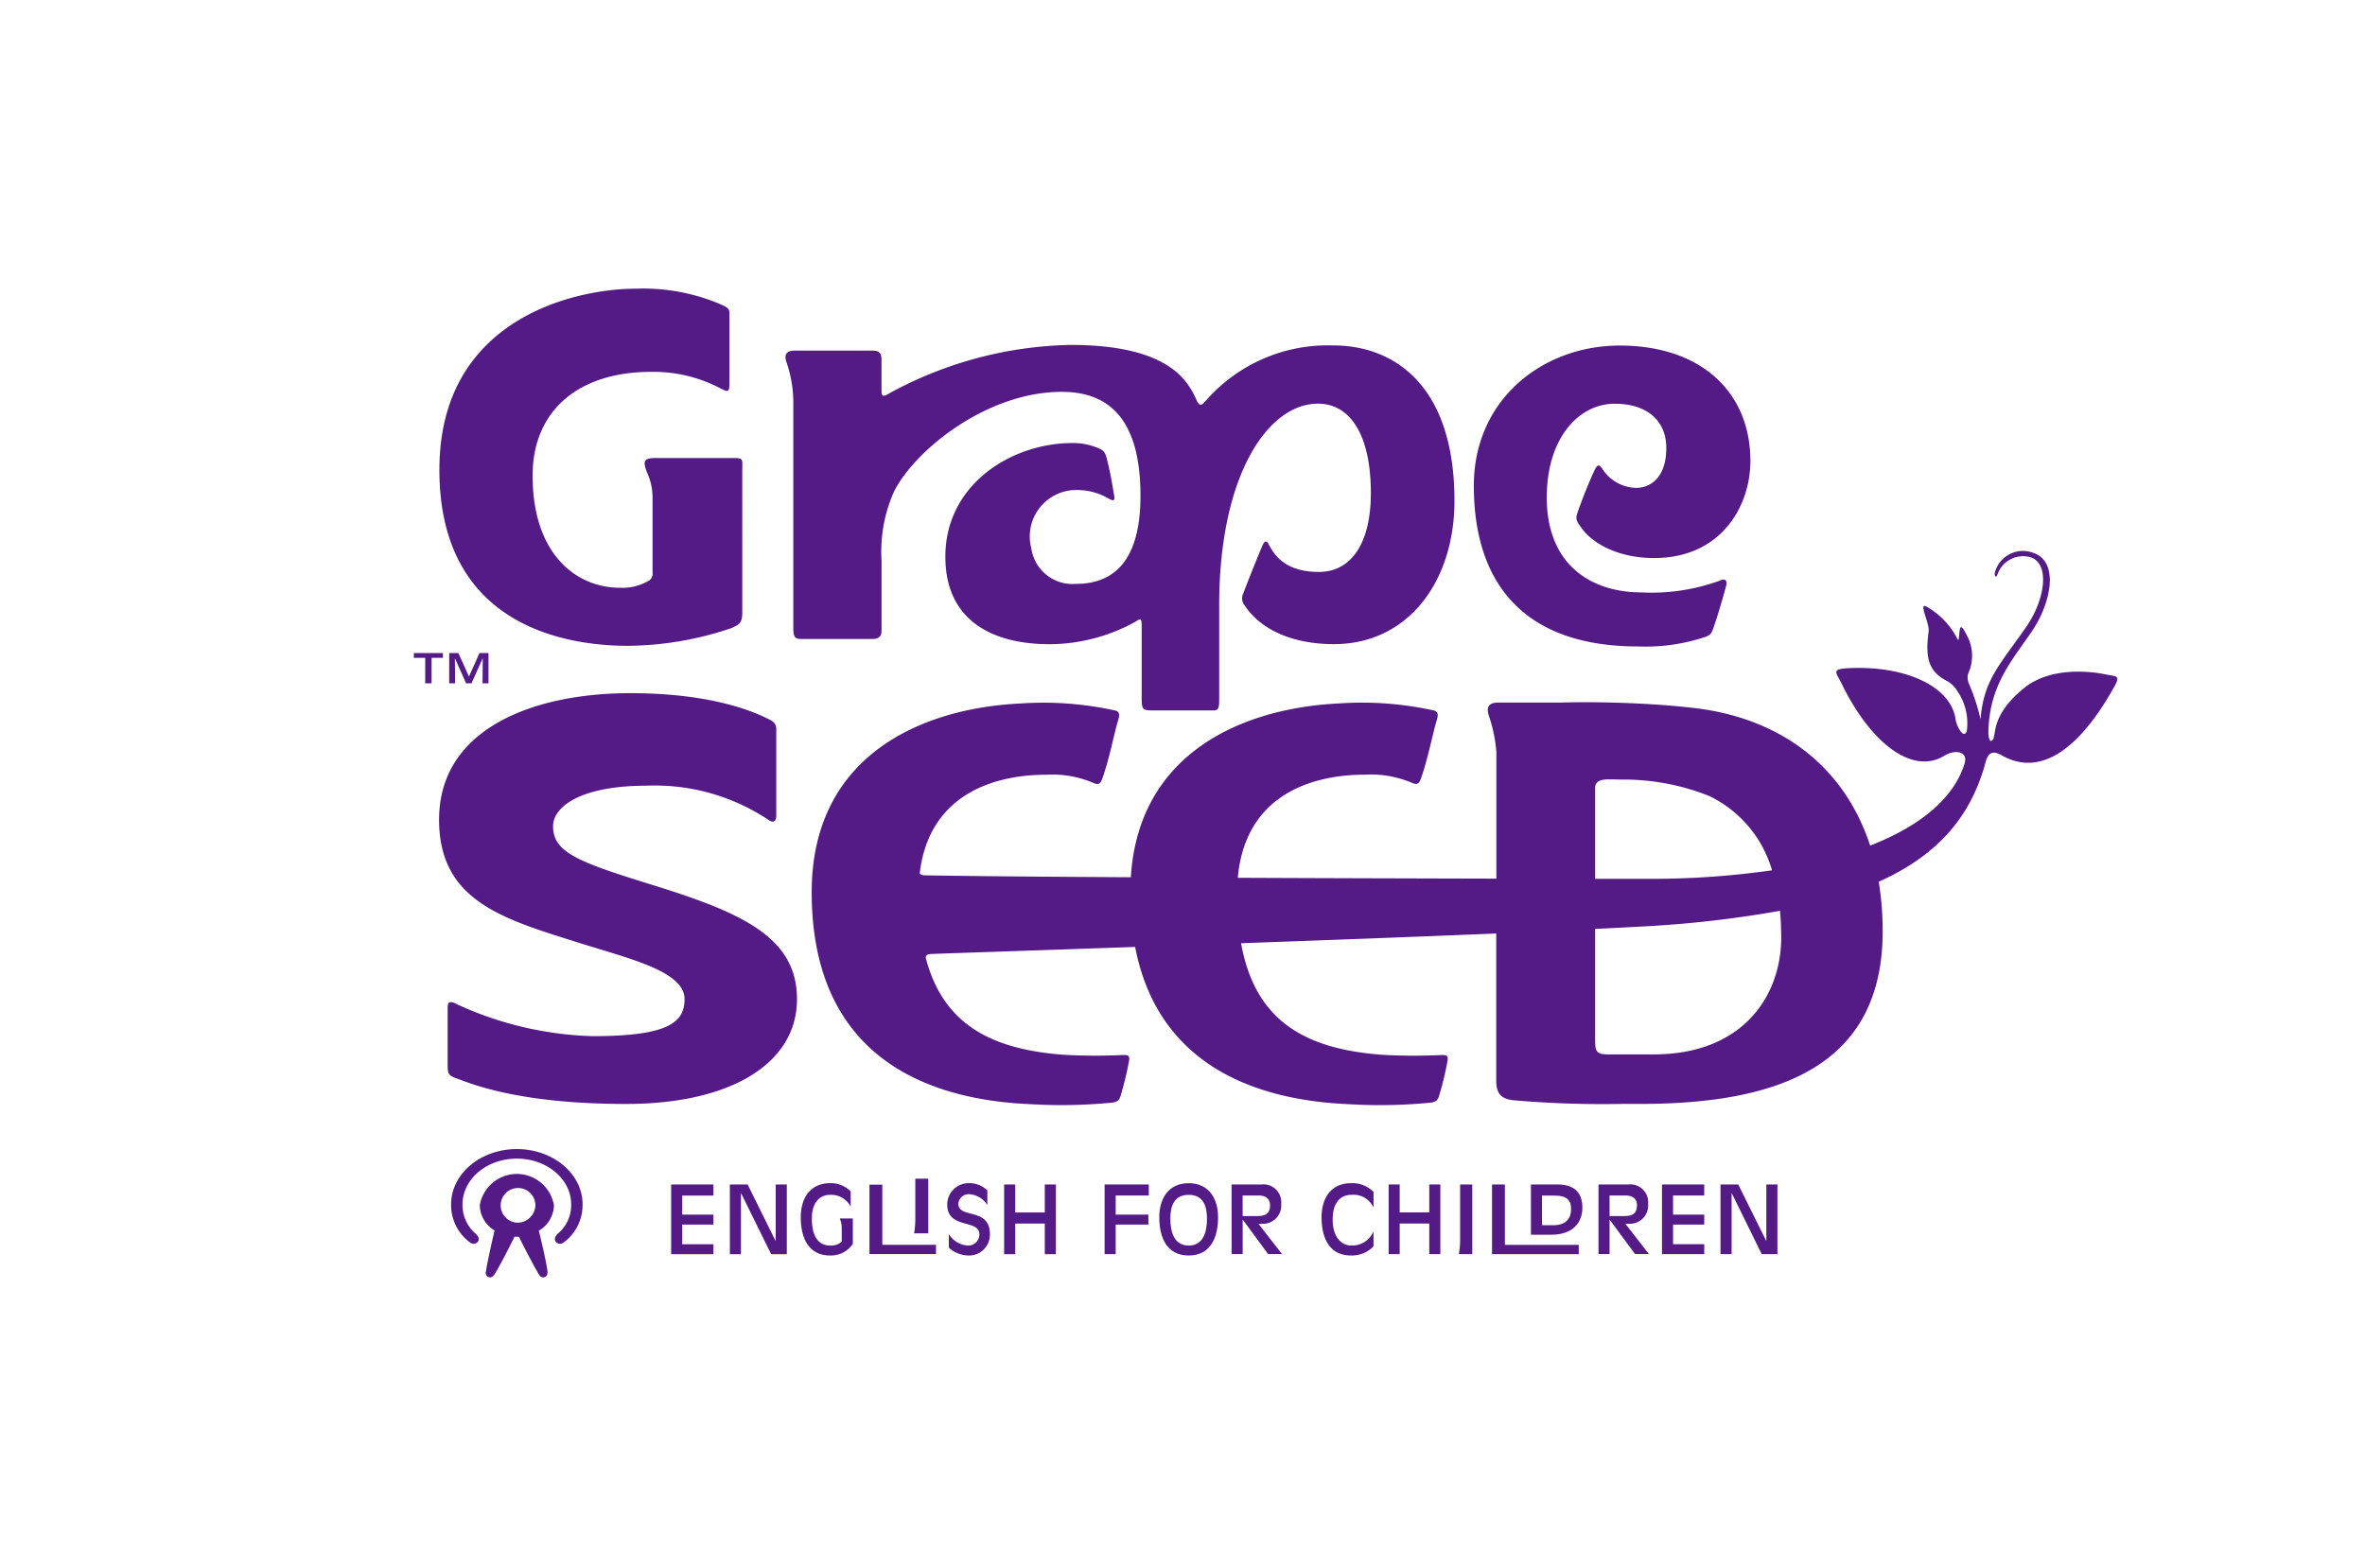 <svg xmlns="http://www.w3.org/2000/svg" width="184" height="122" viewBox="0 0 184 122">
  <g id="グループ_21" data-name="グループ 21" transform="translate(-8876.121 -1537.389)">
    <g id="グループ_20" data-name="グループ 20" transform="translate(8908.319 1559.859)">
      <g id="グループ_9" data-name="グループ 9" transform="translate(1.986)">
        <path id="パス_34" data-name="パス 34" d="M332.741,471.245" transform="translate(-284.436 -449.19)" fill="#541b86"/>
        <g id="グループ_8" data-name="グループ 8" transform="translate(0)">
          <path id="パス_35" data-name="パス 35" d="M288.907,454.083h-5.793c-.933,0-.99.25-.673,1.1a4.7,4.7,0,0,1,.441,2.032v5.772a.65.65,0,0,1-.4.7,3.983,3.983,0,0,1-2.14.492c-3.393,0-6.792-2.6-6.792-8.723,0-5.06,3.566-8.077,9.212-8.077a11.135,11.135,0,0,1,5.415,1.292c.587.3.687.307.687-.438v-5.421c0-.362-.169-.454-.687-.691a15.375,15.375,0,0,0-6.626-1.215c-4.486,0-15.254,2.19-15.254,14.092s9.438,13.7,14.668,13.7a25.541,25.541,0,0,0,8.066-1.383c.568-.278.831-.35.831-1.2V455.075C289.861,454.083,290.02,454.083,288.907,454.083Z" transform="translate(-266.296 -440.908)" fill="#541b86"/>
          <path id="パス_36" data-name="パス 36" d="M345.955,446.963a12.592,12.592,0,0,0-9.889,4.271c-.018.018-.035.031-.055.055-.212.255-.433.5-.659,0-.648-1.433-2.02-4.366-9.824-4.366a30.505,30.505,0,0,0-13.921,3.661c-.627.359-.8.479-.8-.143v-2.384c0-.755-.461-.692-1.053-.692h-5.705c-.768,0-.8.441-.621.943a9.735,9.735,0,0,1,.518,3.022v17.642c0,.709.153.834.6.834h5.564c.562,0,.7-.282.7-.66v-5.425a11.479,11.479,0,0,1,.98-5.409c1.625-3.2,7.193-7.737,13.045-7.737,4.119,0,6.119,2.688,6.119,8.1,0,4.869-1.927,6.844-5.026,6.844a3.236,3.236,0,0,1-3.467-2.769,3.615,3.615,0,0,1,3.492-4.536,4.853,4.853,0,0,1,2.544.678c.355.193.475.149.421-.176-.1-.592-.27-1.711-.558-2.845-.142-.555-.206-.7-.651-.9a5.059,5.059,0,0,0-2.023-.414c-4.816,0-9.912,3.247-9.912,8.846,0,4.941,3.616,6.812,8.125,6.812a13.885,13.885,0,0,0,6.65-1.743c.411-.26.5-.335.5.358v5.615c0,.839.079.923.867.923h4.335c.709,0,.828.085.828-.882v-7.292c0-10.152,3.8-15.7,7.679-15.7,2.521,0,4.12,2.435,4.12,6.957,0,4.084-1.647,6.139-4.038,6.139-2.5,0-3.413-1.174-3.914-2.162-.145-.288-.315-.285-.491.125-.334.78-1.184,2.9-1.489,3.723a.857.857,0,0,0,.115.92c1.269,1.927,3.78,3.013,6.949,3.013,5.753,0,9.374-4.867,9.374-11.162C355.381,450.235,350.842,446.963,345.955,446.963Z" transform="translate(-276.408 -442.549)" fill="#541b86"/>
          <path id="パス_37" data-name="パス 37" d="M396.155,465.275a15.45,15.45,0,0,1-6.069.925c-4.1,0-7.409-2.265-7.409-7.384,0-4.67,2.523-7.3,5.281-7.3,2.523,0,4.019,1.314,4.019,3.442,0,2.265-1.186,3.106-2.364,3.106a3.217,3.217,0,0,1-2.52-1.344c-.339-.529-.46-.531-.712,0-.472,1.008-.989,2.348-1.25,3.093-.226.639-.23.723.274,1.411.8,1.091,2.712,2.3,5.627,2.3,5.228,0,7.489-4.057,7.489-7.555,0-5.274-3.747-8.981-10.168-8.981-6.007,0-11.35,4.207-11.35,10.911,0,7.639,3.942,12.506,12.769,12.506a14.73,14.73,0,0,0,5.281-.754c.393-.169.44-.256.624-.784.237-.672.624-1.952.952-3.162C396.76,465.215,396.513,465.109,396.155,465.275Z" transform="translate(-296.521 -442.565)" fill="#541b86"/>
        </g>
      </g>
      <g id="グループ_10" data-name="グループ 10" transform="translate(1.963 20.42)">
        <path id="パス_38" data-name="パス 38" d="M282.522,499.023c-5.584-1.727-7.389-2.488-7.389-4.461,0-1.562,2.231-3.156,7.263-3.156a15.953,15.953,0,0,1,9.441,2.626c.39.294.661.209.661-.29v-6.706c0-.473-.189-.616-.775-.9-.869-.417-4.126-1.931-10.578-1.931-7.562,0-14.881,2.769-14.881,9.848,0,6.37,5.045,7.739,10.969,9.608,3.868,1.218,8.131,2.2,8.131,4.356,0,1.852-1.353,2.882-7.17,2.882a27.046,27.046,0,0,1-10.482-2.456c-.584-.324-.781-.234-.781.224v4.513c0,.721.1.8.852,1.067.981.345,4.663,1.928,13.028,1.928,8.25,0,13.3-3.215,13.3-8.152S289.619,501.217,282.522,499.023Z" transform="translate(-266.264 -473.15)" fill="#541b86"/>
        <path id="パス_39" data-name="パス 39" d="M406.852,478.6c-.744-.161-4.142-.753-6.374,1.053-2.957,2.391-1.966,4.016-2.6,4.126-.1-.067-.19-.332-.181-.723.083-3.679,1.867-5.559,3.417-7.867,1.5-2.235,2.1-5.434.023-6.076a2.259,2.259,0,0,0-2.941,1.57c-.035.284.1.417.2.147a2.113,2.113,0,0,1,2.477-1.382c1.621.389,1.327,3.213-.272,5.505-2.033,2.919-3.28,4.089-3.514,7.138a15.556,15.556,0,0,0-.88-2.72,1.187,1.187,0,0,1-.081-.848,3.312,3.312,0,0,0-.105-2.971c-.492-.966-.534-.721-.6,0-.051.587-.089.345-.276.015a6.015,6.015,0,0,0-2.234-2.234c-.723-.43.225,1.25.135,1.924-.284,2.131.022,3.144,1.493,3.88a2.262,2.262,0,0,1,.755.771,4.4,4.4,0,0,1,.727,3.058c-.041.223-.238.38-.441.109l-.008-.007a2.3,2.3,0,0,1-.443-1.074c-.414-2.472-3.877-4.1-8.283-3.887-1.44.068-.981.343-.568,1.2,2.247,4.627,5.506,7.141,7.989,5.615.809-.5,1.876-.366,1.578.606-.8,2.607-3.309,4.813-7.348,6.387-2.022-6.208-7-9.885-13.55-10.69-1.74-.212-3.809-.354-5.836-.421-1.65-.055-3.268-.062-4.66-.02h-4.89c-.878,0-.912.5-.711,1.079a11.233,11.233,0,0,1,.568,2.789v9.834c-5.808-.014-13.042-.034-20.116-.065.525-6,5.1-8.027,9.949-8.027a8.079,8.079,0,0,1,3.6.639c.323.139.52.128.664-.254.547-1.458.983-3.725,1.267-4.636.125-.4.1-.625-.159-.728a25.926,25.926,0,0,0-7.46-.563c-7.568.368-15.59,3.894-16.186,13.526-6.624-.037-12.457-.086-15.944-.147-.318-.007-.493-.037-.47-.233.7-5.671,5.17-7.6,9.9-7.6a8.076,8.076,0,0,1,3.6.639c.324.139.52.128.665-.254.547-1.458.982-3.725,1.266-4.636.125-.4.1-.625-.159-.728a25.929,25.929,0,0,0-7.46-.563c-7.865.382-16.226,4.173-16.226,14.684,0,11.614,7.389,16.092,17.036,16.5a40.3,40.3,0,0,0,6.373-.125c.451-.073.558-.257.659-.647a24.839,24.839,0,0,0,.622-2.6c.065-.457-.067-.473-.665-.447a44.2,44.2,0,0,1-4.5-.032c-5.477-.429-9.233-2.3-10.622-7.422-.07-.282.014-.4.387-.416.67-.031,7.294-.249,15.874-.549,1.626,8.469,8.288,11.885,16.649,12.24a40.322,40.322,0,0,0,6.375-.125c.452-.073.559-.257.658-.647a24.281,24.281,0,0,0,.623-2.6c.065-.457-.066-.473-.664-.447a44.2,44.2,0,0,1-4.5-.032c-5.9-.463-9.807-2.6-10.9-8.678,6.725-.242,13.829-.507,19.852-.758v11.427c0,1.1.425,1.469,1.43,1.56a80.226,80.226,0,0,0,8.264.278c.466,0,.958,0,1.485,0,10.793,0,18.887-2.931,18.887-13.443a23.559,23.559,0,0,0-.307-3.849c4.629-2.077,7.2-5.108,8.326-9.347.2-.728.581-.872,1.225-.5,4.026,2.3,7.317-2.709,8.783-5.346C408.016,478.628,407.6,478.757,406.852,478.6ZM367.1,487.436c0-.505.38-.674,1.061-.674.3,0,.625.005.963.015a17.983,17.983,0,0,1,6.858,1.279,9.28,9.28,0,0,1,4.882,5.782,66.07,66.07,0,0,1-9.736.662l-4.028,0Zm14.481,11.6c0,4.576-2.977,9.129-9.93,9.129h-3.49c-.909,0-1.061-.156-1.061-1.1V498.4c1.261-.061,2.395-.119,3.367-.174a86.912,86.912,0,0,0,11.017-1.235Q381.575,497.979,381.577,499.033Z" transform="translate(-277.159 -468.997)" fill="#541b86"/>
      </g>
      <g id="グループ_11" data-name="グループ 11" transform="translate(0 28.353)">
        <path id="パス_40" data-name="パス 40" d="M264.449,480.28h-.885v-.371h2.263v.371h-.885v1.984h-.494Z" transform="translate(-263.564 -479.909)" fill="#541b86"/>
        <path id="パス_41" data-name="パス 41" d="M267.349,479.909h.712l.824,1.828.819-1.828h.7v2.355h-.465l.02-1.944h-.007l-.87,1.944h-.423l-.863-1.944h-.007l.02,1.944h-.464Z" transform="translate(-264.597 -479.909)" fill="#541b86"/>
      </g>
      <g id="グループ_19" data-name="グループ 19" transform="translate(2.899 66.956)">
        <g id="グループ_14" data-name="グループ 14" transform="translate(0)">
          <g id="グループ_13" data-name="グループ 13">
            <g id="グループ_12" data-name="グループ 12">
              <path id="パス_42" data-name="パス 42" d="M272.666,533.009c-2.824,0-5.114,1.927-5.114,4.3a3.6,3.6,0,0,0,1.469,2.965.432.432,0,0,0,.619-.06c.143-.2.046-.415-.188-.626a2.928,2.928,0,0,1-1.012-2.277c0-1.967,1.892-3.558,4.226-3.558s4.227,1.591,4.227,3.558a2.875,2.875,0,0,1-1.011,2.255c-.236.213-.332.443-.19.648a.433.433,0,0,0,.619.06,3.6,3.6,0,0,0,1.469-2.965C277.781,534.936,275.491,533.009,272.666,533.009Z" transform="translate(-267.552 -533.009)" fill="#541b86"/>
              <path id="パス_43" data-name="パス 43" d="M276.391,538.117a2.926,2.926,0,0,0-5.772,0,2.344,2.344,0,0,0,1.154,1.956c-.122.475-.544,2.347-.675,3.175a.363.363,0,0,0,.213.452c.116.041.284.033.454-.21.454-.712,1.425-2.656,1.554-2.932l.185,0,.163,0c.132.3,1.093,2.169,1.551,2.932.153.254.339.251.453.21s.241-.158.217-.453c-.1-.781-.549-2.665-.675-3.16A2.351,2.351,0,0,0,276.391,538.117Zm-2.887,1.346a1.35,1.35,0,1,1,1.442-1.346A1.4,1.4,0,0,1,273.5,539.464Z" transform="translate(-268.389 -533.736)" fill="#541b86"/>
            </g>
          </g>
        </g>
        <g id="グループ_18" data-name="グループ 18" transform="translate(17.12 2.302)">
          <g id="グループ_15" data-name="グループ 15" transform="translate(33.723 0.353)">
            <path id="パス_44" data-name="パス 44" d="M337.488,536.8h3.436v.862h-2.573v1.484h2.543v.775h-2.543v2.3h-.863Z" transform="translate(-337.488 -536.701)" fill="#541b86"/>
            <path id="パス_45" data-name="パス 45" d="M345.625,542.289c-1.747,0-2.286-1.461-2.286-2.975,0-1.454.708-2.652,2.286-2.652s2.287,1.2,2.287,2.652C347.913,540.828,347.372,542.289,345.625,542.289Zm0-4.72c-1.148,0-1.425.892-1.425,1.856s.256,2.09,1.425,2.09,1.425-1.125,1.425-2.09S346.773,537.569,345.625,537.569Z" transform="translate(-339.085 -536.662)" fill="#541b86"/>
            <path id="パス_46" data-name="パス 46" d="M351.077,536.8h2.338a1.383,1.383,0,0,1,1.52,1.5,1.421,1.421,0,0,1-1.506,1.558h-.264l1.835,2.36H353.92l-1.966-2.668h-.015v2.668h-.861Zm.861,2.462h1.031c.642,0,1.1-.1,1.1-.855,0-.512-.38-.746-.855-.746h-1.28Z" transform="translate(-341.198 -536.701)" fill="#541b86"/>
          </g>
          <g id="グループ_16" data-name="グループ 16">
            <path id="パス_47" data-name="パス 47" d="M312.323,536.818h1V541.5H317.5v.723h-5.177Z" transform="translate(-296.895 -536.351)" fill="#541b86"/>
            <path id="パス_48" data-name="パス 48" d="M291.1,536.8h3.291v.862h-2.429v1.484h2.429v.775h-2.429v1.529h2.429v.775H291.1Z" transform="translate(-291.101 -536.347)" fill="#541b86"/>
            <path id="パス_49" data-name="パス 49" d="M297.383,536.8h1.382l2.171,4.386h.015V536.8h.864v5.426h-1.221l-2.333-4.739h-.015v4.739h-.861Z" transform="translate(-292.816 -536.347)" fill="#541b86"/>
            <path id="パス_50" data-name="パス 50" d="M308.159,540.173a1.833,1.833,0,0,0-.154-.765h1.018v1.974a2.049,2.049,0,0,1-1.762.907c-1.749,0-2.289-1.462-2.289-2.976,0-1.454.708-2.654,2.289-2.654a2.147,2.147,0,0,1,1.594.644v1.178a1.731,1.731,0,0,0-1.594-.915c-.723,0-1.426.482-1.426,1.857,0,.966.257,2.091,1.426,2.091a1.269,1.269,0,0,0,.9-.3Z" transform="translate(-294.888 -536.308)" fill="#541b86"/>
            <path id="パス_51" data-name="パス 51" d="M317.194,539.39v-3.214h1.01v4.254H317.1A6.746,6.746,0,0,0,317.194,539.39Z" transform="translate(-298.199 -536.176)" fill="#541b86"/>
            <path id="パス_52" data-name="パス 52" d="M320.77,540.622a1.863,1.863,0,0,0,1.491.892.862.862,0,0,0,.885-.877c0-1.206-2.5-.366-2.5-2.31a1.668,1.668,0,0,1,1.748-1.668,2,2,0,0,1,1.373.563v1.141a1.787,1.787,0,0,0-1.365-.84.8.8,0,0,0-.892.738c0,1.2,2.456.242,2.456,2.369a1.621,1.621,0,0,1-1.658,1.66,2.381,2.381,0,0,1-1.536-.606Z" transform="translate(-299.167 -536.308)" fill="#541b86"/>
            <path id="パス_53" data-name="パス 53" d="M326.735,536.8h.864v2.179h2.3V536.8h.864v5.426h-.864v-2.384h-2.3v2.384h-.864Z" transform="translate(-300.83 -536.347)" fill="#541b86"/>
          </g>
          <g id="グループ_17" data-name="グループ 17" transform="translate(50.603 0.353)">
            <path id="パス_54" data-name="パス 54" d="M375.5,541.084V536.8h.944v5.425H375.4A6.226,6.226,0,0,0,375.5,541.084Z" transform="translate(-364.72 -536.701)" fill="#541b86"/>
            <path id="パス_55" data-name="パス 55" d="M364.751,541.574a2.338,2.338,0,0,1-1.755.715c-1.746,0-2.289-1.461-2.289-2.975,0-1.454.71-2.652,2.289-2.652a2.313,2.313,0,0,1,1.755.68v1.176l-.03-.015a1.7,1.7,0,0,0-1.681-.935c-.855,0-1.469.584-1.469,1.929,0,1.141.5,2.017,1.476,2.017a1.805,1.805,0,0,0,1.7-1.1Z" transform="translate(-360.708 -536.662)" fill="#541b86"/>
            <path id="パス_56" data-name="パス 56" d="M367.886,536.8h.861v2.177h2.3V536.8h.861v5.423h-.861v-2.383h-2.3v2.383h-.861Z" transform="translate(-362.668 -536.701)" fill="#541b86"/>
            <path id="パス_57" data-name="パス 57" d="M390.345,536.8h2.338a1.383,1.383,0,0,1,1.52,1.5,1.421,1.421,0,0,1-1.506,1.558h-.262l1.833,2.36h-1.081l-1.966-2.668h-.015v2.668h-.862Zm.862,2.462h1.031c.643,0,1.1-.1,1.1-.855,0-.512-.38-.746-.855-.746h-1.279Z" transform="translate(-368.799 -536.701)" fill="#541b86"/>
            <path id="パス_58" data-name="パス 58" d="M397.138,536.8h3.288v.862H398v1.484h2.427v.775H398v1.527h2.427v.775h-3.288Z" transform="translate(-370.654 -536.701)" fill="#541b86"/>
            <path id="パス_59" data-name="パス 59" d="M403.4,536.8h1.381l2.171,4.384h.015V536.8h.863v5.423h-1.221l-2.331-4.736h-.014v4.736H403.4Z" transform="translate(-372.363 -536.701)" fill="#541b86"/>
            <path id="パス_60" data-name="パス 60" d="M378.95,536.8h1v4.7h5.745v.724H378.95Z" transform="translate(-365.688 -536.7)" fill="#541b86"/>
            <path id="パス_61" data-name="パス 61" d="M383.114,536.8h2.07c1.09,0,1.933.443,1.933,1.812,0,1.116-.7,2.1-2.436,2.1h-1.567Zm.862,3.171h.863c1.062,0,1.4-.588,1.4-1.255s-.3-1.051-1.275-1.051h-.991Z" transform="translate(-366.825 -536.699)" fill="#541b86"/>
          </g>
        </g>
      </g>
    </g>
    <rect id="長方形_10" data-name="長方形 10" width="184" height="122" transform="translate(8876.121 1537.389)" fill="none"/>
  </g>
</svg>
